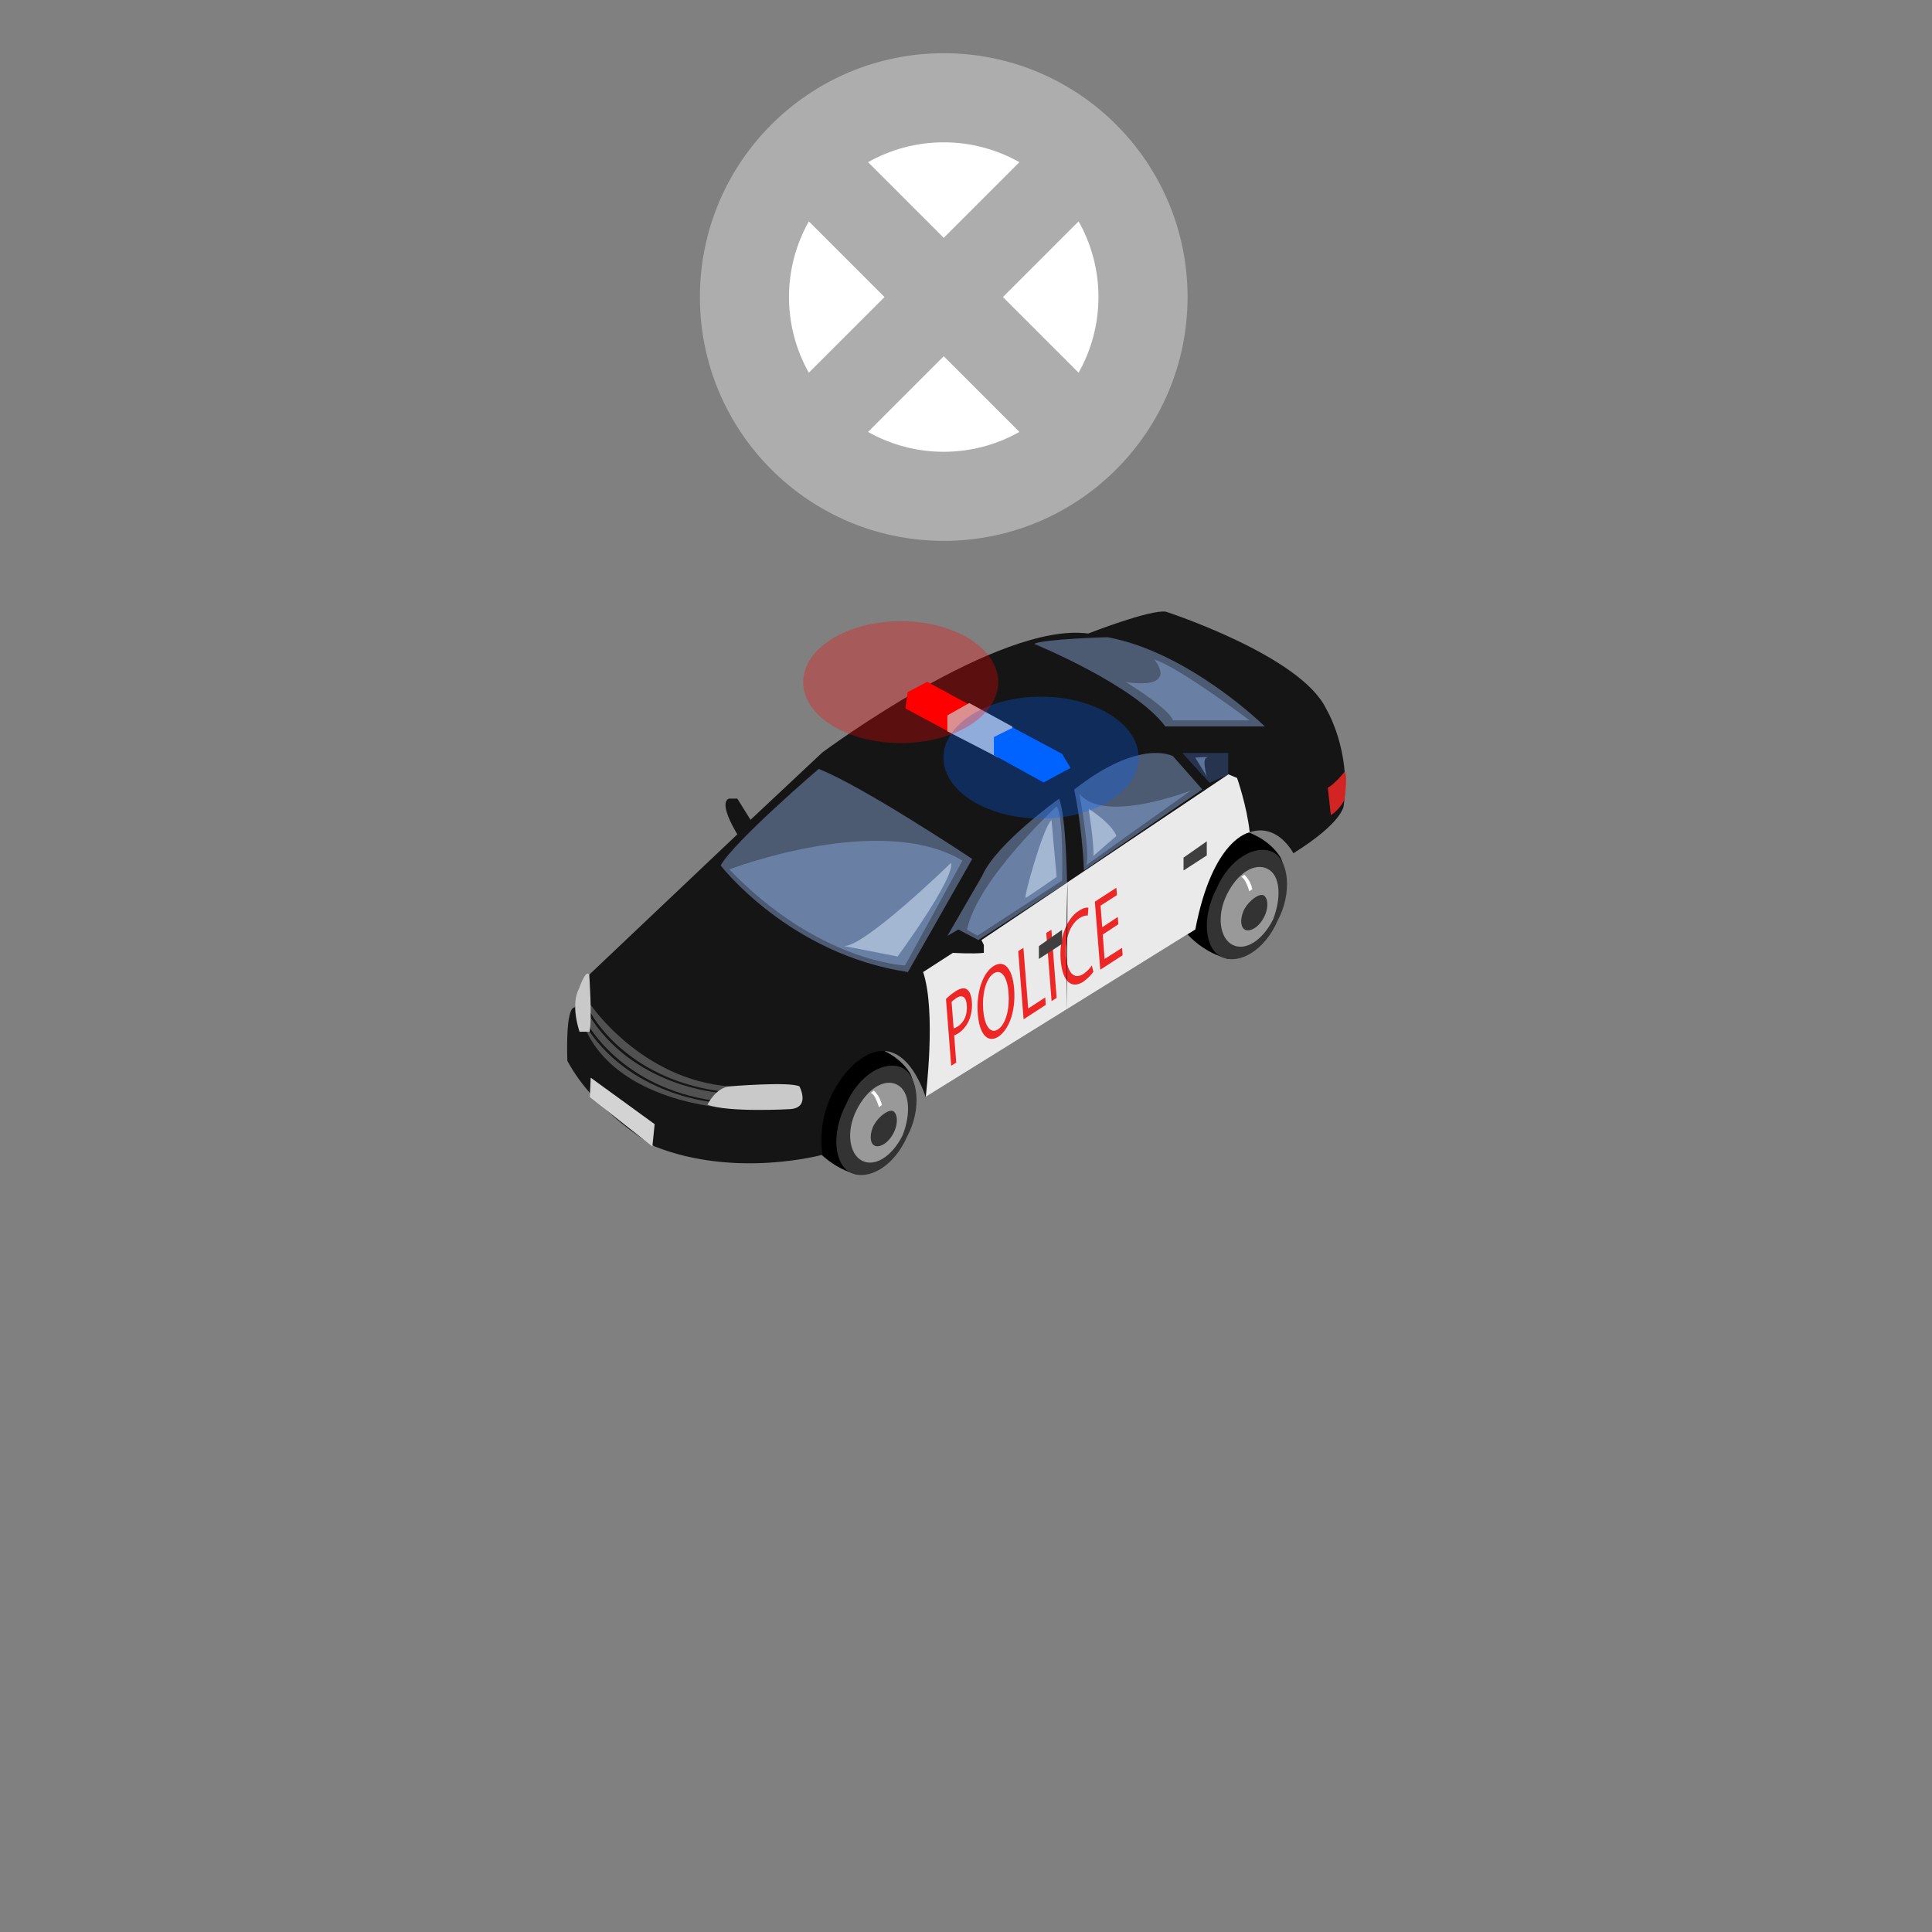<?xml version="1.0" encoding="utf-8"?>
<!-- Generator: Adobe Illustrator 16.0.0, SVG Export Plug-In . SVG Version: 6.00 Build 0)  -->
<!DOCTYPE svg PUBLIC "-//W3C//DTD SVG 1.1//EN" "http://www.w3.org/Graphics/SVG/1.1/DTD/svg11.dtd">
<svg version="1.1" id="Layer_1" xmlns="http://www.w3.org/2000/svg" xmlns:xlink="http://www.w3.org/1999/xlink" x="0px" y="0px"
	 width="200px" height="200px" viewBox="0 0 200 200" enable-background="new 0 0 200 200" xml:space="preserve">
<rect x="0" y="0" width="200" height="200" fill="#808080" stroke="none"/>
<g id="Tire_2_1_">
	<path d="M88.838,121.615c0,0-3.797-0.713-5.708-4.713c0,0-0.88-6.862,4.723-9.137c0,0,4.418,0.254,6.341,3.313
		C96.188,114.775,88.838,121.615,88.838,121.615z"/>
	<path fill="#333333" d="M93.917,117.629c-1.343,3.115-3.994,4.584-5.776,3.805c-1.779-0.802-2.145-4.06-0.567-7.1
		c1.344-3.107,3.994-4.588,5.772-3.816C95.128,111.331,95.411,114.883,93.917,117.629z"/>
	<path fill="#999999" d="M92.869,112.284c-1.314-0.685-3.108,0.424-4.215,2.657c-1.103,2.221-0.729,4.541,0.583,5.217
		c1.316,0.672,3.107-0.422,4.214-2.66C94.324,115.218,94.183,112.961,92.869,112.284z M92.519,117.251
		c-0.557,1.112-1.408,1.515-1.873,1.39c-0.699-0.191-0.61-1.439-0.139-2.25c0.474-0.813,1.405-1.515,1.876-1.392
		C92.846,115.123,93.069,116.139,92.519,117.251z"/>
	<path fill="#FFFFFF" d="M90.454,112.904c0,0,0.618,0.486,0.843,1.488l-0.309,0.225c0,0-0.38-1.354-0.846-1.484L90.454,112.904z"/>
	
		<animateTransform  fill="remove" type="translate" attributeName="transform" restart="always" accumulate="none" dur="1" calcMode="linear" begin="0s" repeatCount="indefinite" additive="replace" values="0,0;0.1,0.1;0,0" attributeType="XML">
		</animateTransform>
</g>
<g id="Tire_2_3_">
	<path d="M127.188,99.269c0,0-3.795-0.714-5.715-4.71c0,0-0.885-6.865,4.717-9.133c0,0,4.426,0.253,6.348,3.305
		C134.544,92.425,127.188,99.269,127.188,99.269z"/>
	<path fill="#333333" d="M132.27,95.286c-1.344,3.112-3.986,4.597-5.771,3.8c-1.785-0.792-2.146-4.056-0.563-7.101
		c1.344-3.097,3.992-4.587,5.771-3.799C133.479,88.978,133.759,92.528,132.27,95.286z"/>
	<path fill="#999999" d="M131.217,89.943c-1.32-0.676-3.105,0.419-4.208,2.651c-1.097,2.223-0.729,4.542,0.576,5.212
		c1.319,0.682,3.101-0.423,4.213-2.645C132.675,92.866,132.54,90.609,131.217,89.943z M130.872,94.902
		c-0.56,1.115-1.407,1.514-1.872,1.39c-0.689-0.189-0.613-1.436-0.143-2.25c0.475-0.817,1.414-1.514,1.879-1.384
		C131.189,92.782,131.427,93.798,130.872,94.902z"/>
	<path fill="#FFFFFF" d="M128.805,90.552c0,0,0.618,0.483,0.838,1.485l-0.314,0.236c0,0-0.375-1.361-0.844-1.485L128.805,90.552z"/>
	
		<animateTransform  fill="remove" type="translate" attributeName="transform" restart="always" accumulate="none" dur="1" calcMode="linear" begin="0s" repeatCount="indefinite" additive="replace" values="0,0;0.1,0.1;0,0" attributeType="XML">
		</animateTransform>
</g>
<path fill="#151515" d="M58.735,109.82c0,0-0.25-5.529,0.755-5.529l1.508-3.393L76.33,86.369c0,0-2.012-3.191-0.881-3.695h0.881
	l1.364,2.193l7.429-6.968c0,0,18.225-13.573,27.525-12.315c0,0,6.41-2.513,8.043-2.262c0,0,13.951,4.524,16.591,10.053
	c0,0,2.618,4.271,1.813,10.053c0,0-0.111,1.732-5.207,4.902c0,0-2.422-4.778-6.734-0.754c0,0-3.194,4.092-3.445,8.645l-27.9,17.327
	c0,0-2.263-7.745-7.29-3.475c0,0-4.157,3.351-3.396,9.47c0,0-8.919,2.469-17.341-0.861C67.784,118.682,61.628,115.225,58.735,109.82
	z"/>
<path fill="#515151" d="M61.15,104.025c0,0,5.253,7.729,14.351,8.436l-0.283,2.245c0,0-11.405-0.578-14.704-8.372L61.15,104.025z"/>
<path fill="#151515" d="M61.15,104.855c0,0,3.483,6.715,13.253,8.088l0.202,0.189c0,0-9.143-0.563-13.764-8.26h0.308L61.15,104.855
	L61.15,104.855z"/>
<path fill="#151515" d="M60.742,105.863c0,0,3.484,6.716,13.253,8.089l0.202,0.19c0,0-9.142-0.567-13.763-8.268h0.308V105.863
	L60.742,105.863z"/>
<path fill="#C9C9C9" d="M61.033,106.803h-1.039c0,0-0.988-2.775-0.047-4.475c0,0,0.691-2.058,1.052-1.43
	C60.998,100.9,61.315,105.395,61.033,106.803z"/>
<path fill="#C9C9C9" d="M73.239,114.348c0,0,0.848-1.744,2.262-1.887c0,0,6.222-0.52,7.257,0c0,0,1.155,2.168-0.908,2.352
	C81.85,114.816,75.311,115.193,73.239,114.348z"/>
<polygon fill="#D3D3D3" points="61.15,111.564 61.056,113.568 67.534,118.682 67.77,116.373 "/>
<path fill="#4C5A72" d="M84.751,79.597c0,0-8.735,7.478-10.149,9.993c0,0,7.069,9.193,19.387,11.037l6.656-11.712
	C100.645,88.915,89.276,81.359,84.751,79.597z"/>
<path fill="#4C5A72" d="M109.639,82.677c0,0-6.539,4.654-7.979,8.015l-3.584,6.188l1.131-0.657l2.076,1.092l9.18-5.97
	C110.448,91.349,110.393,84.625,109.639,82.677z"/>
<path fill="#4C5A72" d="M111.201,81.735c0,0,0.818,3.747,1.008,8.376l12.255-8.391l-3.038-3.442
	C121.421,78.279,118.029,76.365,111.201,81.735z"/>
<polyline fill="#26344F" points="122.391,77.948 125.221,81.042 127.148,80.165 127.148,77.948 122.203,77.948 "/>
<path fill="#EAEAEA" d="M95.561,100.627l3.082-1.988c0,0,2.132,0.127,3.205,0v-0.817l-0.25-0.506l25.564-17.157l0.898,0.377
	c0,0,1.021,2.892,1.308,5.622c0,0-3.823,0.607-5.63,10.059l-27.9,17.322C95.812,113.552,96.943,104.756,95.561,100.627z"/>
<path fill="#4C5A72" d="M107.055,66.655c0,0,10.41,4.256,13.574,8.545h10.303c0,0-7.787-7.667-16.273-9.239
	C114.664,65.961,107.938,66.151,107.055,66.655z"/>
<polygon fill="#FF0000" points="93.959,71.65 93.723,73.329 99.461,76.425 101.668,74.98 101.668,73.665 95.985,70.583 "/>
<polygon fill="#CCCCCC" points="98.074,74.054 98.074,75.706 103.338,78.426 105.789,77.384 104.77,75.2 100.336,72.781 "/>
<polyline fill="#0062FF" points="102.885,78.164 102.885,76.295 104.861,75.323 109.947,78.038 110.826,79.495 108.033,81.005 
	102.885,78.164 "/>
<g>
	<path fill="#ED2626" d="M97.927,103.412c0.254-0.243,0.581-0.528,1.011-0.807c0.53-0.342,0.937-0.377,1.201-0.153
		c0.248,0.188,0.423,0.625,0.464,1.218c0.058,0.637-0.03,1.2-0.195,1.706c-0.235,0.694-0.687,1.256-1.199,1.585
		c-0.159,0.1-0.312,0.193-0.433,0.211l0.215,2.83l-0.524,0.322L97.927,103.412z M98.719,106.443c0.124-0.004,0.271-0.08,0.442-0.192
		c0.645-0.426,0.996-1.2,0.925-2.187c-0.071-0.916-0.495-1.121-1.078-0.754c-0.236,0.162-0.412,0.312-0.5,0.41L98.719,106.443z"/>
	<path fill="#ED2626" d="M104.984,102.357c0.186,2.438-0.586,4.266-1.646,4.966c-1.081,0.692-1.959-0.229-2.117-2.372
		c-0.181-2.245,0.522-4.23,1.62-4.936C103.979,99.281,104.818,100.283,104.984,102.357z M101.782,104.566
		c0.118,1.502,0.688,2.533,1.534,1.996c0.84-0.563,1.217-2.195,1.088-3.785c-0.092-1.396-0.648-2.577-1.537-2.012
		C102.001,101.339,101.658,103.008,101.782,104.566z"/>
	<path fill="#ED2626" d="M105.404,98.458l0.539-0.338l0.496,6.282l1.762-1.148l0.059,0.77l-2.297,1.492L105.404,98.458z"/>
	<path fill="#ED2626" d="M108.843,96.248l0.539,7.048l-0.524,0.339l-0.549-7.057L108.843,96.248z"/>
	<path fill="#ED2626" d="M113.188,100.59c-0.182,0.279-0.563,0.694-1.061,1.045c-1.172,0.748-2.139,0.055-2.327-2.254
		c-0.177-2.198,0.587-4.283,1.886-5.097c0.5-0.336,0.83-0.348,0.984-0.314l-0.063,0.818c-0.211-0.049-0.506,0.036-0.846,0.247
		c-0.979,0.648-1.529,2.093-1.396,3.961c0.135,1.725,0.813,2.451,1.806,1.82c0.321-0.226,0.652-0.552,0.848-0.874L113.188,100.59z"
		/>
	<path fill="#ED2626" d="M115.768,95.68l-1.609,1.065l0.189,2.527l1.813-1.154l0.051,0.769l-2.313,1.497l-0.561-7.04l2.227-1.445
		l0.063,0.76l-1.698,1.091l0.172,2.241l1.61-1.067L115.768,95.68z"/>
</g>
<path d="M110.508,91.337c0,0-0.168,3.097-0.06,13.444"/>
<polygon fill="#3F3F3F" points="107.545,97.943 109.947,96.248 109.947,97.709 107.545,99.269 "/>
<polygon fill="#3F3F3F" points="122.52,88.779 124.926,87.093 124.926,88.556 122.52,90.115 "/>
<path fill="#697FA3" d="M75.501,90.001c0,0,15.601-6.003,24.131-0.914l-5.939,10.858C93.693,99.945,84.69,99.583,75.501,90.001z"/>
<path fill="#697FA3" d="M109.382,83.48c0,0-8.196,7.535-9.279,12.768l1.09,0.61l8.754-5.699
	C109.947,91.159,110.133,84.326,109.382,83.48z"/>
<path fill="#697FA3" d="M111.742,82.159c0,0,1.143,6.268,0.71,7.399l10.835-7.731C123.287,81.83,114.286,85.365,111.742,82.159z"/>
<path fill="#5C749B" d="M123.729,78.426l1.197,1.94c0,0-0.531-1.806,0-1.94C125.455,78.294,123.729,78.426,123.729,78.426z"/>
<path fill="#A3B7D3" d="M98.451,89.322c0,0-8.925,8.687-11.075,8.611l5.538,1.083C92.914,99.03,98.878,90.923,98.451,89.322z"/>
<path fill="#A3B7D3" d="M108.85,84.89l0.532,5.892c0,0-2.919,2.026-3.205,2.169C105.895,93.093,108.027,85.5,108.85,84.89z"/>
<path fill="#A3B7D3" d="M112.688,83.715c0,0,0.574,3.51,0.5,4.888l2.375-2.062C115.563,86.542,115.326,85.458,112.688,83.715z"/>
<ellipse id="lightblue" opacity="0.3" fill="#0062FF" enable-background="new    " cx="107.768" cy="78.428" rx="10.104" ry="6.31">
<animate  fill="remove" attributeName="opacity" from="0.3" restart="always" accumulate="none" dur="0.5" calcMode="linear" begin="0.1s;light2.end" repeatCount="indefinite" id="light1" to="0" additive="replace">
	</animate>
</ellipse>
<ellipse id="lightred" opacity="0.3" fill="#FF0000" enable-background="new    " cx="93.244" cy="70.616" rx="10.097" ry="6.31">
<animate  fill="remove" attributeName="opacity" from="0.5" restart="always" accumulate="none" dur="0.5" calcMode="linear" begin="0.2s;light2.end" repeatCount="indefinite" id="light1" to="0" additive="replace">
	</animate>
</ellipse>
<path fill="#697FA3" d="M116.549,70.615c0,0,4.385,2.637,4.877,3.958h7.934c0,0-7.246-5.468-9.885-6.315
	C119.475,68.257,122.203,71.372,116.549,70.615z"/>
<path fill="#D32424" d="M139.197,79.891c0,0-0.967,1.229-1.744,1.655l0.316,2.829c0,0,0.729-0.377,1.398-1.526
	C139.165,82.838,139.548,80.366,139.197,79.891z"/>
<g>
	<ellipse fill="#FFFFFF" cx="97.348" cy="30.75" rx="18.667" ry="18.25"/>
	<path fill="#ADADAD" d="M97.695,5.509c-13.94,0-25.241,11.301-25.241,25.241c0,13.94,11.301,25.241,25.241,25.241
		c13.94,0,25.241-11.3,25.241-25.241C122.937,16.809,111.636,5.509,97.695,5.509z M105.528,16.788l-7.834,7.834l-7.834-7.834
		c2.317-1.303,4.986-2.055,7.834-2.055S103.21,15.485,105.528,16.788z M83.731,22.916l7.834,7.834l-7.835,7.835
		c-1.303-2.317-2.054-4.986-2.054-7.834C81.677,27.903,82.428,25.233,83.731,22.916z M97.693,46.768
		c-2.848,0-5.517-0.751-7.834-2.055l7.835-7.835l7.835,7.835C103.212,46.016,100.542,46.768,97.693,46.768z M111.657,38.585
		l-7.836-7.835l7.836-7.835c1.303,2.317,2.055,4.987,2.055,7.835C113.71,33.599,112.96,36.268,111.657,38.585z"/>
</g>
</svg>
